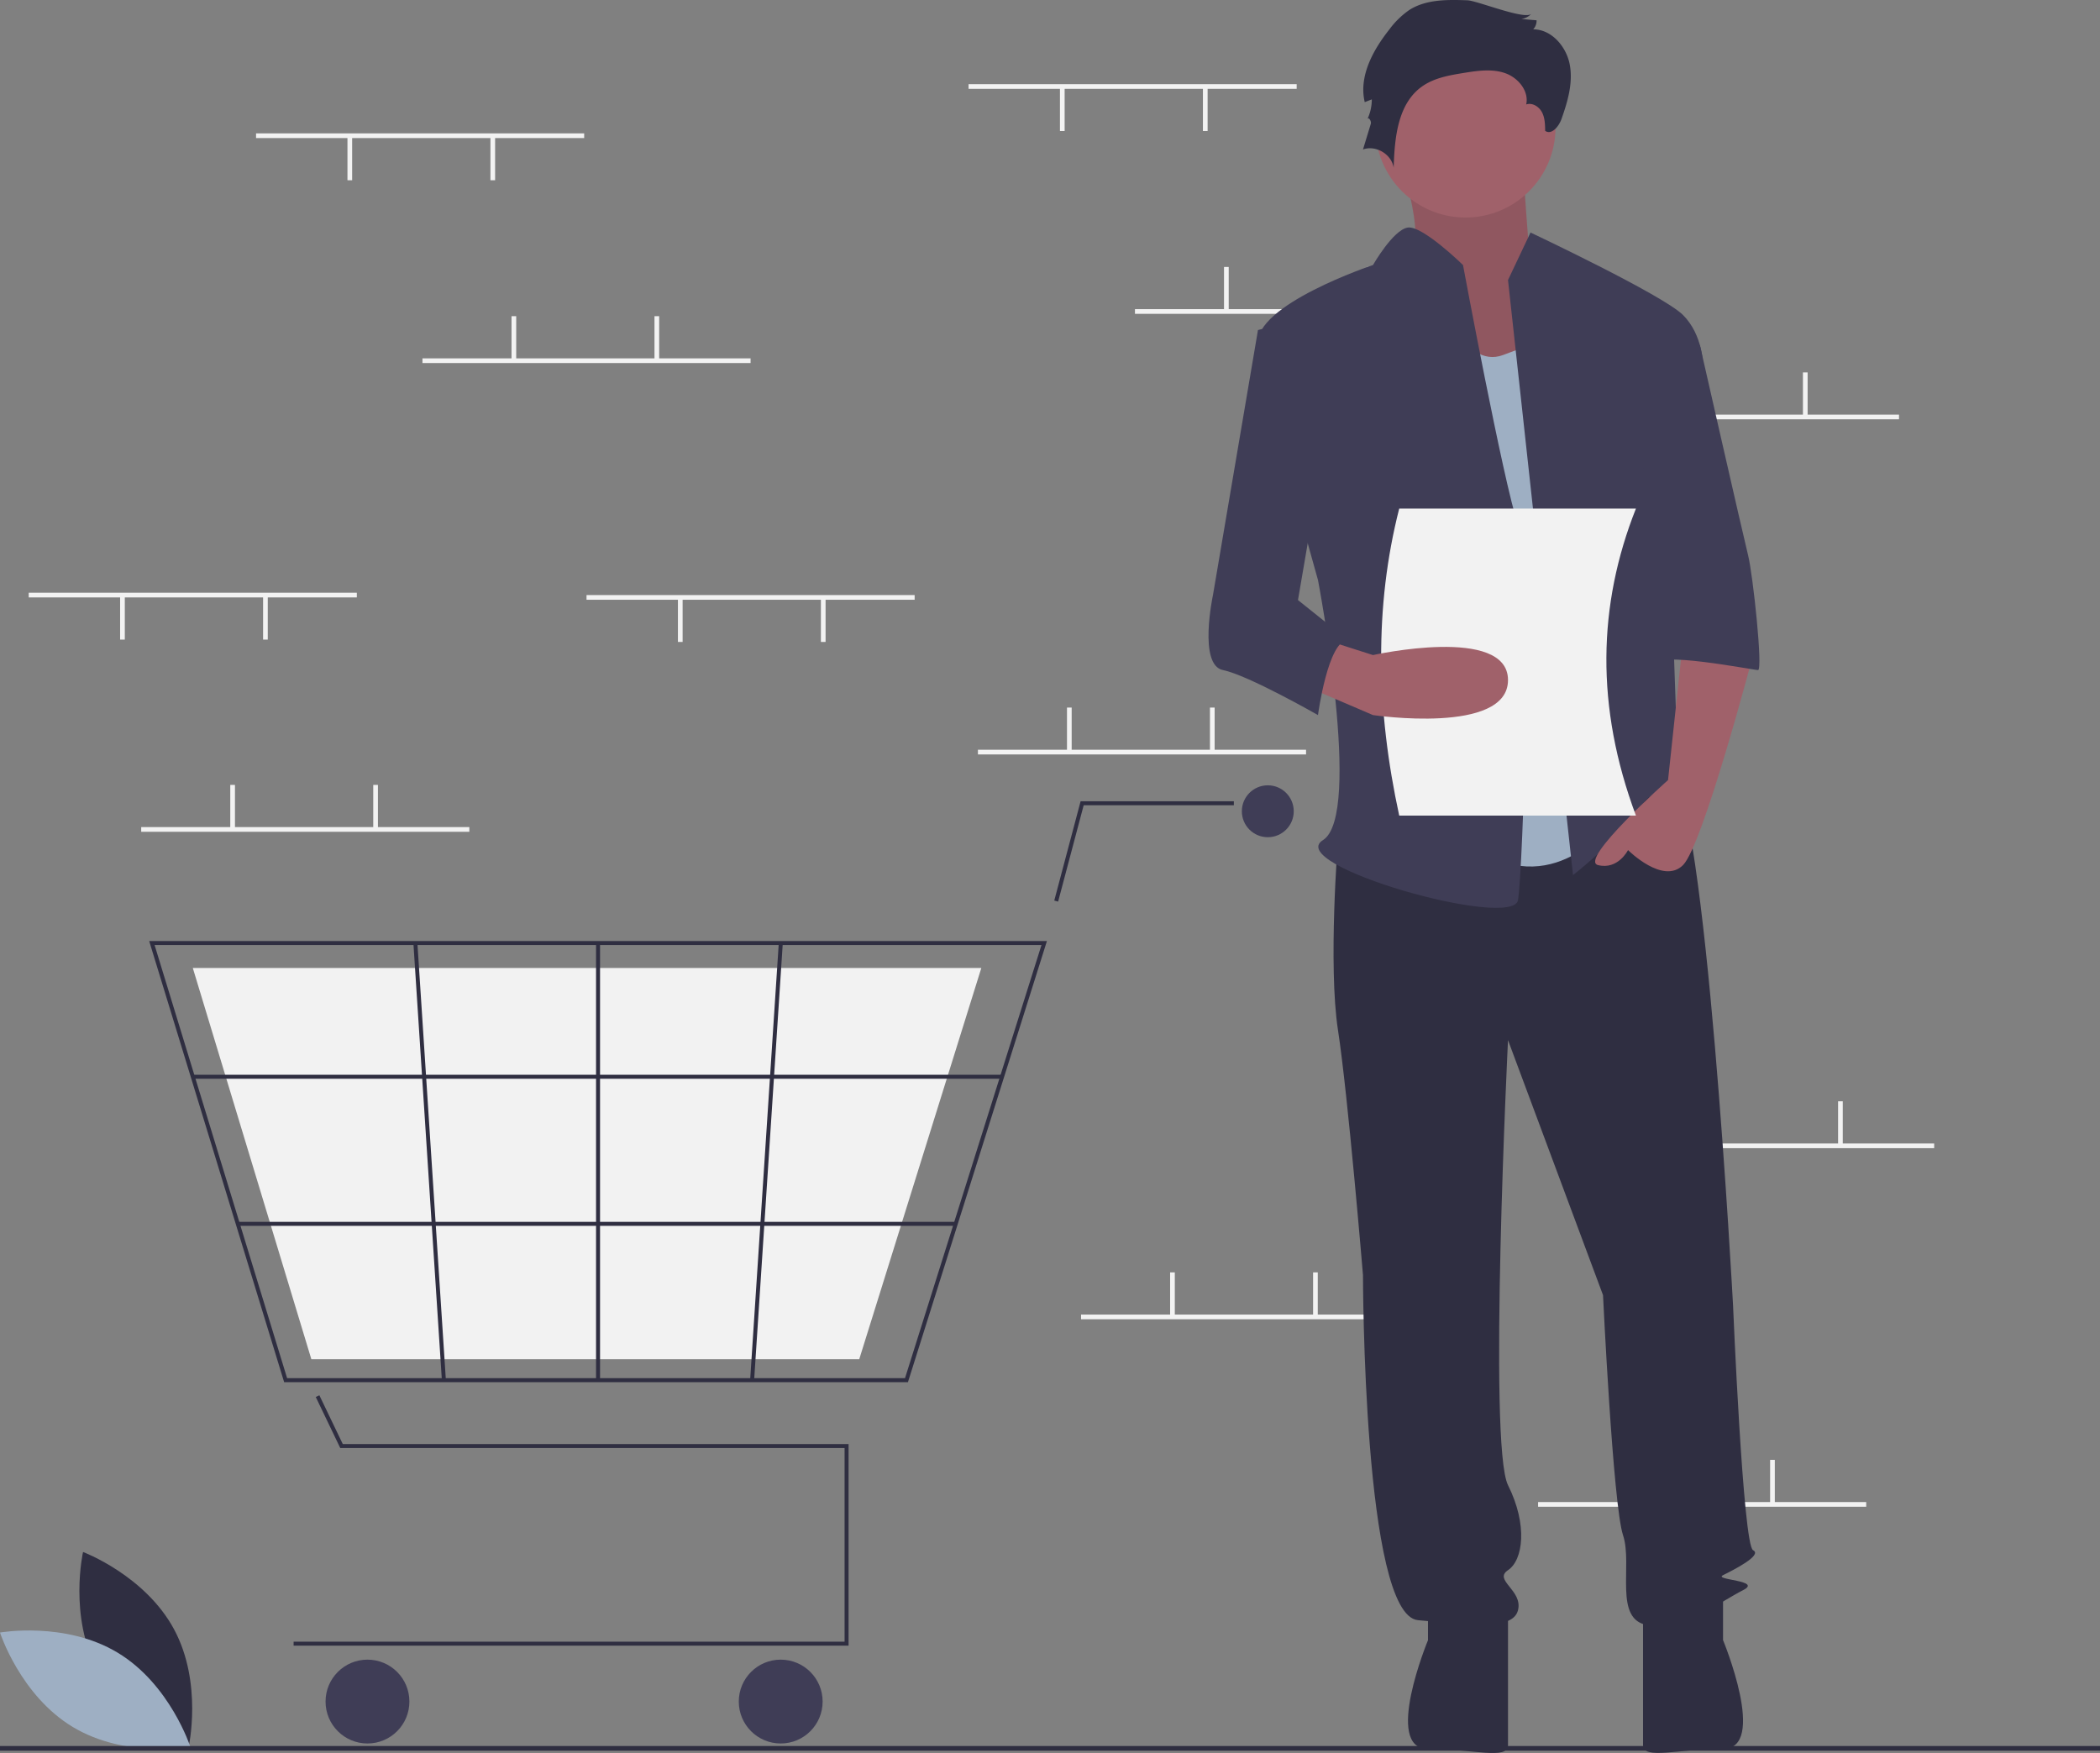 <svg xmlns="http://www.w3.org/2000/svg" id="ffc6eb9a-0ec0-429c-85a8-ff38b44048bf" data-name="Layer 1" width="896" height="747.971" viewBox="0 0 896 747.971" class="injected-svg modal__media modal__lg_media" data-src="https://42f2671d685f51e10fc6-b9fcecea3e50b3b59bdc28dead054ebc.ssl.cf5.rackcdn.com/illustrations/empty_cart_co35.svg" xmlns:xlink="http://www.w3.org/1999/xlink"><rect x="0" y="0" width="896" height="747.971" fill="#808080" stroke="none"/><title>empty_cart</title><path d="M193.634,788.752c12.428,23.049,38.806,32.944,38.806,32.944s6.227-27.475-6.201-50.524-38.806-32.944-38.806-32.944S181.206,765.703,193.634,788.752Z" transform="translate(-152 -76.014)" fill="#2f2e41"></path><path d="M202.177,781.169c22.438,13.5,31.08,40.314,31.08,40.314s-27.738,4.927-50.177-8.573S152,772.596,152,772.596,179.738,767.67,202.177,781.169Z" transform="translate(-152 -76.014)" fill="#9eafc3"></path><rect x="413.248" y="35.908" width="140" height="2" fill="#f2f2f2"></rect><rect x="513.249" y="37.408" width="2" height="18.5" fill="#f2f2f2"></rect><rect x="452.248" y="37.408" width="2" height="18.5" fill="#f2f2f2"></rect><rect x="484.248" y="131.908" width="140" height="2" fill="#f2f2f2"></rect><rect x="522.249" y="113.908" width="2" height="18.5" fill="#f2f2f2"></rect><rect x="583.249" y="113.908" width="2" height="18.5" fill="#f2f2f2"></rect><rect x="670.249" y="176.908" width="140" height="2" fill="#f2f2f2"></rect><rect x="708.249" y="158.908" width="2" height="18.5" fill="#f2f2f2"></rect><rect x="769.249" y="158.908" width="2" height="18.5" fill="#f2f2f2"></rect><rect x="656.249" y="640.908" width="140" height="2" fill="#f2f2f2"></rect><rect x="694.249" y="622.908" width="2" height="18.5" fill="#f2f2f2"></rect><rect x="755.249" y="622.908" width="2" height="18.5" fill="#f2f2f2"></rect><rect x="417.248" y="319.908" width="140" height="2" fill="#f2f2f2"></rect><rect x="455.248" y="301.908" width="2" height="18.5" fill="#f2f2f2"></rect><rect x="516.249" y="301.908" width="2" height="18.5" fill="#f2f2f2"></rect><rect x="461.248" y="560.908" width="140" height="2" fill="#f2f2f2"></rect><rect x="499.248" y="542.908" width="2" height="18.5" fill="#f2f2f2"></rect><rect x="560.249" y="542.908" width="2" height="18.5" fill="#f2f2f2"></rect><rect x="685.249" y="487.908" width="140" height="2" fill="#f2f2f2"></rect><rect x="723.249" y="469.908" width="2" height="18.5" fill="#f2f2f2"></rect><rect x="784.249" y="469.908" width="2" height="18.5" fill="#f2f2f2"></rect><polygon points="362.06 702.184 125.274 702.184 125.274 700.481 360.356 700.481 360.356 617.861 145.18 617.861 134.727 596.084 136.263 595.347 146.252 616.157 362.06 616.157 362.06 702.184" fill="#2f2e41"></polygon><circle cx="156.789" cy="726.033" r="17.887" fill="#3f3d56"></circle><circle cx="333.101" cy="726.033" r="17.887" fill="#3f3d56"></circle><circle cx="540.927" cy="346.153" r="11.073" fill="#3f3d56"></circle><path d="M539.385,665.767H273.237L215.648,477.531H598.693l-.349,1.108Zm-264.889-1.704H538.136l58.234-184.83H217.951Z" transform="translate(-152 -76.014)" fill="#2f2e41"></path><polygon points="366.61 579.958 132.842 579.958 82.26 413.015 418.701 413.015 418.395 413.998 366.61 579.958" fill="#f2f2f2"></polygon><polygon points="451.465 384.7 449.818 384.263 461.059 341.894 526.448 341.894 526.448 343.598 462.37 343.598 451.465 384.7" fill="#2f2e41"></polygon><rect x="82.258" y="458.584" width="345.293" height="1.704" fill="#2f2e41"></rect><rect x="101.459" y="521.344" width="306.319" height="1.704" fill="#2f2e41"></rect><rect x="254.314" y="402.368" width="1.704" height="186.533" fill="#2f2e41"></rect><rect x="385.557" y="570.797" width="186.929" height="1.704" transform="translate(-274.739 936.235) rotate(-86.249)" fill="#2f2e41"></rect><rect x="334.457" y="478.185" width="1.704" height="186.929" transform="translate(-188.469 -52.996) rotate(-3.729)" fill="#2f2e41"></rect><rect y="745" width="896" height="2" fill="#2f2e41"></rect><path d="M747.411,137.89s14.618,41.606,5.622,48.007S783.394,244.573,783.394,244.573l47.229-12.802-25.863-43.74s-3.373-43.74-3.373-50.141S747.411,137.89,747.411,137.89Z" transform="translate(-152 -76.014)" fill="#a0616a"></path><path d="M747.411,137.89s14.618,41.606,5.622,48.007S783.394,244.573,783.394,244.573l47.229-12.802-25.863-43.74s-3.373-43.74-3.373-50.141S747.411,137.89,747.411,137.89Z" transform="translate(-152 -76.014)" opacity="0.1"></path><path d="M722.874,434.468s-4.267,53.341,0,81.079,10.668,104.549,10.668,104.549,0,145.089,23.47,147.222,40.539,4.267,42.673-4.267-10.668-12.802-4.267-17.069,8.535-19.203,0-36.272,0-189.895,0-189.895l40.539,108.816s4.267,89.614,8.535,102.415-4.267,36.272,10.668,38.406,32.005-10.668,40.539-14.936-12.802-4.267-8.535-6.401,17.069-8.535,12.802-10.668-8.535-104.549-8.535-104.549S879.697,414.199,864.762,405.664s-24.537,6.166-24.537,6.166Z" transform="translate(-152 -76.014)" fill="#2f2e41"></path><path d="M761.279,758.784v17.069s-19.203,46.399,0,46.399,34.138,4.808,34.138-1.593V763.051Z" transform="translate(-152 -76.014)" fill="#2f2e41"></path><path d="M887.165,758.754v17.069s19.203,46.399,0,46.399-34.138,4.808-34.138-1.593V763.021Z" transform="translate(-152 -76.014)" fill="#2f2e41"></path><circle cx="625.282" cy="54.408" r="38.406" fill="#a0616a"></circle><path d="M765.547,201.9s10.668,32.005,27.738,25.604l17.069-6.401L840.225,425.934s-23.47,34.138-57.609,12.802S765.547,201.9,765.547,201.9Z" transform="translate(-152 -76.014)" fill="#9eafc3"></path><path d="M795.418,195.499l9.601-20.27s56.542,26.671,65.076,35.205,8.535,21.337,8.535,21.337l-14.936,53.341s4.267,117.351,4.267,121.618,14.936,27.738,4.267,19.203-12.802-17.069-21.337-4.267-27.738,27.738-27.738,27.738Z" transform="translate(-152 -76.014)" fill="#3f3d56"></path><path d="M870.096,349.122l-6.401,59.742s-38.406,34.138-29.871,36.272,12.802-6.401,12.802-6.401,14.936,14.936,23.47,6.401S899.967,355.523,899.967,355.523Z" transform="translate(-152 -76.014)" fill="#a0616a"></path><path d="M778.1,76.144c-8.514-.304-17.625-.455-24.804,4.133a36.313,36.313,0,0,0-8.572,8.392c-6.992,8.838-13.033,19.959-10.436,30.925l3.016-1.176a19.751,19.751,0,0,1-1.905,8.463c.425-1.235,1.847.762,1.466,2.011L733.543,139.792c5.462-2.002,12.257,2.052,13.088,7.81.38-12.661,1.693-27.18,11.964-34.593,5.18-3.739,11.735-4.88,18.042-5.894,5.818-.935,11.918-1.827,17.491.089s10.319,7.615,9.055,13.371c2.57-.885,5.444.906,6.713,3.309s1.337,5.237,1.375,7.955c2.739,1.936,5.856-1.908,6.973-5.071,2.62-7.424,4.949-15.327,3.538-23.073s-7.723-15.148-15.596-15.174a5.467,5.467,0,0,0,1.422-3.849l-6.489-.548a7.172,7.172,0,0,0,4.286-2.26C802.798,84.731,782.313,76.295,778.1,76.144Z" transform="translate(-152 -76.014)" fill="#2f2e41"></path><path d="M776.215,189.098s-17.369-17.021-23.62-15.978S737.809,189.098,737.809,189.098s-51.208,17.069-49.074,34.138S714.339,323.518,714.339,323.518s19.203,100.282,2.134,110.95,81.079,38.406,83.213,25.604,6.401-140.821,0-160.024S776.215,189.098,776.215,189.098Z" transform="translate(-152 -76.014)" fill="#3f3d56"></path><path d="M850.893,223.236h26.383S895.7,304.315,897.833,312.85s6.401,49.074,4.267,49.074-44.807-8.535-44.807-2.134Z" transform="translate(-152 -76.014)" fill="#3f3d56"></path><path d="M850,424.014H749c-9.856-45.34-10.68-89.146,0-131H850C833.701,334.115,832.682,377.621,850,424.014Z" transform="translate(-152 -76.014)" fill="#f2f2f2"></path><path d="M707.938,368.325,737.809,381.127s57.609,8.535,57.609-14.936-57.609-10.668-57.609-10.668L718.605,349.383Z" transform="translate(-152 -76.014)" fill="#a0616a"></path><path d="M714.339,210.435l-25.604,6.401L669.532,329.919s-6.401,29.871,4.267,32.005S714.339,381.127,714.339,381.127s4.267-32.005,12.802-32.005L705.804,332.053,718.606,257.375Z" transform="translate(-152 -76.014)" fill="#3f3d56"></path><rect x="60.248" y="352.908" width="140" height="2" fill="#f2f2f2"></rect><rect x="98.249" y="334.908" width="2" height="18.5" fill="#f2f2f2"></rect><rect x="159.249" y="334.908" width="2" height="18.5" fill="#f2f2f2"></rect><rect x="109.249" y="56.908" width="140" height="2" fill="#f2f2f2"></rect><rect x="209.249" y="58.408" width="2" height="18.5" fill="#f2f2f2"></rect><rect x="148.249" y="58.408" width="2" height="18.5" fill="#f2f2f2"></rect><rect x="250.249" y="253.908" width="140" height="2" fill="#f2f2f2"></rect><rect x="350.248" y="255.408" width="2" height="18.5" fill="#f2f2f2"></rect><rect x="289.248" y="255.408" width="2" height="18.5" fill="#f2f2f2"></rect><rect x="12.248" y="252.908" width="140" height="2" fill="#f2f2f2"></rect><rect x="112.249" y="254.408" width="2" height="18.5" fill="#f2f2f2"></rect><rect x="51.248" y="254.408" width="2" height="18.5" fill="#f2f2f2"></rect><rect x="180.249" y="152.908" width="140" height="2" fill="#f2f2f2"></rect><rect x="218.249" y="134.908" width="2" height="18.5" fill="#f2f2f2"></rect><rect x="279.248" y="134.908" width="2" height="18.5" fill="#f2f2f2"></rect></svg>